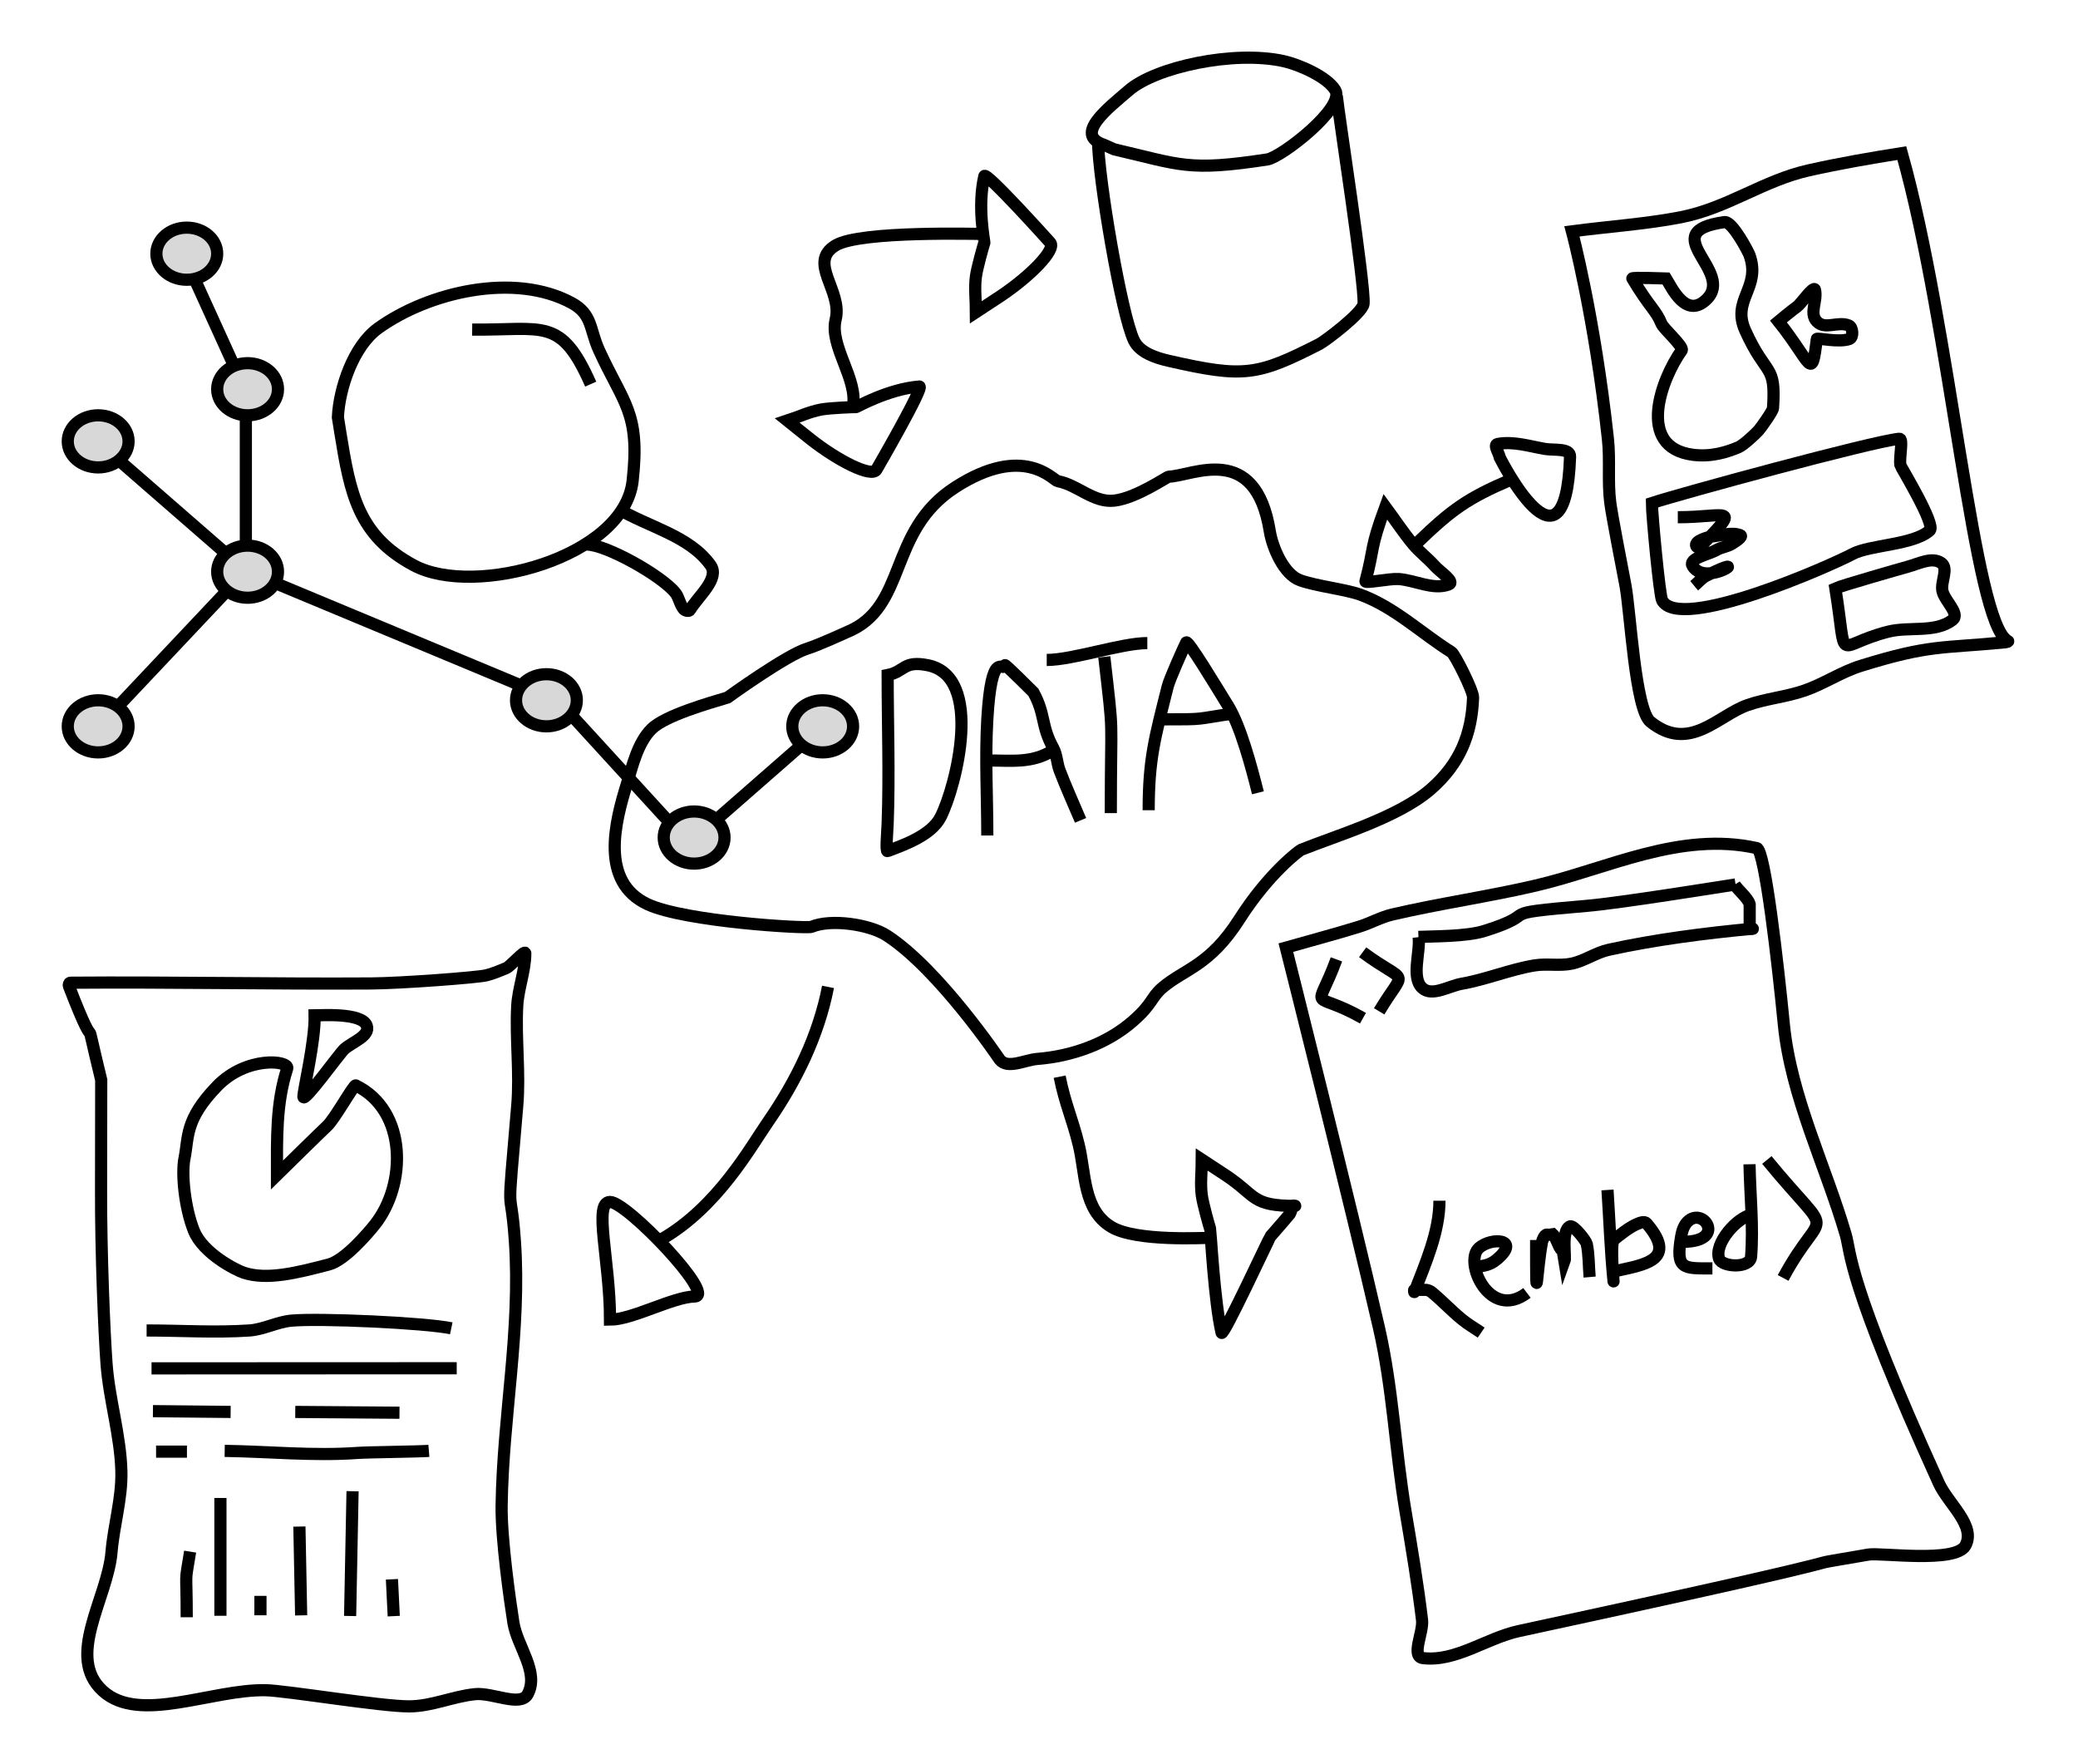 <?xml version="1.0" encoding="UTF-8"?>
<svg width="1196px" height="1015px" viewBox="0 0 1196 1015" version="1.1" xmlns="http://www.w3.org/2000/svg" xmlns:xlink="http://www.w3.org/1999/xlink" style="background: #FFFFFF;">
    <!-- Generator: Sketch 41.2 (35397) - http://www.bohemiancoding.com/sketch -->
    <title>roolit</title>
    <desc>Created with Sketch.</desc>
    <defs></defs>
    <g id="Page-1" stroke="none" stroke-width="1" fill="none" fill-rule="evenodd">
        <g id="data" transform="translate(353, 268)" stroke="#000000" stroke-width="7">
            <path d="M111.647,105.259 C117.769,103.407 134.188,95.867 134.188,95.867 C169.739,81.682 157.391,37.784 196.853,12.389 C236.315,-13.007 253.084,8.429 255.794,8.914 C267.206,10.953 276.418,21.547 288.455,20.09 C301.214,18.545 318.617,6.339 319.741,6.31 C333.259,5.965 369.498,-14.002 377.844,37.784 C379.376,47.293 385.97,62.64 395.324,65.967 C404.98,69.402 421.355,71.101 429.954,74.225 C449.505,81.326 465.269,96.605 482.421,107.299 C484.253,108.441 494.972,129.516 494.832,133.434 C494.093,154.051 487.532,171.426 470.306,186.318 C451.616,202.476 416.727,212.684 395.835,221.064 C394.963,221.414 377.333,234.31 360.255,261.118 C343.177,287.926 328.674,289.594 315.987,300.44 C309.369,306.098 310.698,309.456 299.078,319.633 C284.001,332.839 263.685,339.854 243.992,341.411 C236.821,341.978 226.932,347.429 222.416,341.832 C222.416,341.832 187.405,289.747 157.391,270.371 C147.383,263.91 125.211,260.679 114.085,265.382 C111.33,266.547 41.042,262.42 19.643,252.354 C-7.894,239.401 0.918,205.184 7.897,182.779 C10.963,172.936 14.025,159.38 22.055,151.467 C29.813,143.822 54.881,136.675 65.722,133.434 C65.722,133.434 99.673,108.881 111.647,105.259 Z" id="pilvi"></path>
            <path d="M157.89,205.905 C157.698,211.048 156.657,222.266 157.846,221.81 C166.86,218.346 182.979,212.898 188.416,202.122 C197.315,184.481 213.464,121.332 181.016,114.842 C166.784,111.996 167.815,118.517 157.89,120.479 C157.89,148.954 158.953,177.45 157.89,205.905 Z" id="Path-44"></path>
            <path d="M215.247,212.825 C215.247,190.559 213.963,168.256 215.247,146.026 C217.663,104.185 224.526,119.406 225.437,114.798 C225.556,114.192 241.798,130.441 241.798,130.441 C248.878,143.469 246.023,149.431 253.172,162.422 C255.339,166.361 255.288,171.185 256.877,175.391 C260.545,185.101 264.906,194.536 268.92,204.108" id="Path-45"></path>
            <path d="M214.577,169.643 C230.064,169.643 240.729,171.388 253.105,163.873" id="Path-46"></path>
            <path d="M249.449,111.797 C264.442,111.797 292.356,102.097 307.349,102.097" id="Path-47"></path>
            <path d="M286.331,199.945 C286.331,138.92 288.214,159.527 282.581,110.019" id="Path-48"></path>
            <path d="M308.125,198.284 C308.125,168.916 311.628,156.73 319.066,127.11 C320.142,122.825 327.804,105.697 329.747,101.728 C330.606,99.974 346.684,126.584 353.838,138.209 C360.992,149.834 367.245,173.236 370.998,188.247" id="Path-49"></path>
            <path d="M316.05,145.98 C341.972,145.98 333.465,145.985 357.572,142.499" id="Path-50"></path>
        </g>
        <g id="ilmiöntuntija" transform="translate(39, 131)" stroke-width="7" stroke="#000000">
            <g id="graph">
                <path d="M17.5,123.5 L102.5,197.5" id="Line" stroke-linecap="square"></path>
                <path d="M102.5,94.5 L102.5,197.5" id="Line" stroke-linecap="square"></path>
                <path d="M102.5,94.5 L67.5,17.5" id="Line-Copy" stroke-linecap="square"></path>
                <path d="M19.5,285.5 L102.5,197.5" id="Line" stroke-linecap="square"></path>
                <path d="M282.5,272.5 L102.5,197.5" id="Line" stroke-linecap="square"></path>
                <path d="M282.5,272.5 L357.5,354.5" id="Line" stroke-linecap="square"></path>
                <path d="M437.5,284.5 L357.5,354.5" id="Line" stroke-linecap="square"></path>
                <ellipse id="Oval" fill="#D8D8D8" cx="434.5" cy="287" rx="17.5" ry="15"></ellipse>
                <ellipse id="Oval" fill="#D8D8D8" cx="17.5" cy="123" rx="17.5" ry="15"></ellipse>
                <ellipse id="Oval-Copy" fill="#D8D8D8" cx="103.5" cy="93" rx="17.5" ry="15"></ellipse>
                <ellipse id="Oval-Copy-2" fill="#D8D8D8" cx="17.5" cy="287" rx="17.5" ry="15"></ellipse>
                <ellipse id="Oval" fill="#D8D8D8" cx="68.5" cy="15" rx="17.5" ry="15"></ellipse>
                <ellipse id="Oval" fill="#D8D8D8" cx="103.5" cy="198" rx="17.5" ry="15"></ellipse>
                <ellipse id="Oval" fill="#D8D8D8" cx="275.5" cy="272" rx="17.5" ry="15"></ellipse>
                <ellipse id="Oval" fill="#D8D8D8" cx="360.5" cy="351" rx="17.5" ry="15"></ellipse>
            </g>
            <g id="suurennuslasi" transform="translate(155, 34)">
                <path d="M0.474,75.167 C1.24,58.421 9.383,34.186 23.635,23.919 C52.639,3.025 102.029,-8.503 134.991,9.331 C147.048,15.854 145.313,24.51 150.689,36.345 C164.83,67.477 174.507,72.125 170.124,111.656 C165.234,155.765 79.279,179.162 44.185,160.363 C11.977,143.11 7.556,118.956 1.905,84.113 L0.474,75.167 Z" id="Path-3"></path>
                <path d="M143.745,148.38 C155.005,148.38 187.011,166.487 194.678,176.152 C196.874,178.92 197.257,182.879 199.551,185.568 C200.324,186.474 202.478,187.035 203.096,186.016 C208,177.923 220.442,167.891 214.919,160.208 C202.616,143.092 178.91,138.284 160.906,127.322" id="Path-4"></path>
                <path d="M77.765,24.672 C119.033,25.107 128.737,17.112 145.987,56.058" id="Path-5"></path>
            </g>
        </g>
        <g id="data-analyysi" transform="translate(39, 548)" stroke="#000000" stroke-width="7">
            <path d="M19.165,137.21 C19.062,172.899 20.995,218.904 22.316,236.786 C23.848,257.517 30.312,277.935 30.862,298.699 C31.275,314.283 26.484,329.678 25.188,345.229 C22.969,371.874 -1.664,405.544 20.32,425.25 C41.365,444.113 82.683,424.126 113.854,424.702 C125.649,424.921 180.639,434.123 196.739,433.999 C209.606,433.9 221.613,428.293 234.38,426.974 C244.414,425.937 260.65,434.565 264.72,426.974 C271.554,414.229 258.659,399.565 256.479,385.758 C254.441,372.853 249.441,337.486 249.71,318.504 C250.438,267.201 260.93,217.45 257.333,166.105 C254.754,129.3 252.404,161.552 258.689,88.465 C260.333,69.347 257.677,50.115 258.689,30.967 C259.228,20.761 263.339,10.773 263.332,0.558 C263.331,-1.618 254.687,8.153 252.523,9.062 C248.789,10.63 245.031,12.234 241.026,13.259 C235.791,14.598 191.469,17.861 174.704,17.968 C116.981,18.337 59.253,17.075 1.531,17.544 C0.726,17.55 0.392,18.753 0.634,19.382 C20.126,69.875 6.906,22.688 19.258,73.532 C19.258,73.532 19.186,129.657 19.165,137.21 Z" id="sivu"></path>
            <g id="piirakkadiagrammi" transform="translate(66, 36)">
                <path d="M54.414,92.199 C54.414,71.422 53.813,50.985 60.291,30.959 C61.811,26.261 36.964,23.52 20.007,41.01 C1.191,60.416 3.666,70.378 1.191,82.57 C-0.621,91.5 1.316,111.082 6.595,124.273 C11.874,137.465 30.938,146.994 35.304,148.435 C48.743,152.87 66.15,148.435 84.316,143.682 C93.583,141.257 106.936,125.515 110.701,120.794 C128.971,97.879 129.61,55.158 99.737,40.631 C98.653,40.104 87.497,60.185 83.291,63.995 C80.857,66.199 54.414,92.199 54.414,92.199 Z" id="piirakka"></path>
                <path d="M69.626,47.149 C69.626,51.212 90.429,22.172 93.225,19.707 C97.866,15.614 108.092,12.204 106.11,6.341 C103.482,-1.435 79.34,0.355 76.088,0.355 C76.395,15.351 69.626,43.085 69.626,47.149 Z" id="pala"></path>
            </g>
            <g id="teksti" transform="translate(45, 211)">
                <path d="M0.381,6.676 C20.084,6.676 39.833,8.011 59.491,6.676 C67.736,6.116 75.401,1.796 83.629,1.024 C99.744,-0.49 160.88,2.266 175.726,5.433" id="Path-9"></path>
                <path d="M3.215,28.479 C61.765,28.455 120.315,28.432 178.865,28.409" id="Path-10"></path>
                <path d="M4.026,53.101 L48.741,53.549" id="Path-11"></path>
                <path d="M85.937,53.558 L145.923,54.007" id="Path-12"></path>
                <polyline id="Path-13" points="5.827 76.404 13.674 76.404 21.307 76.404 23.153 76.404 23.597 76.404"></polyline>
                <path d="M45.32,75.961 C70.905,76.347 96.556,78.985 122.077,77.119 C127.55,76.719 157.577,76.404 162.845,75.961" id="Path-14"></path>
            </g>
            <g id="pylväsdiagrammi" transform="translate(68, 310)">
                <path d="M0.467,72.723 C0.467,42.989 -0.895,55.523 2.426,34.953" id="Path-15"></path>
                <path d="M19.864,71.866 L19.864,4.071" id="Path-16"></path>
                <path d="M42.902,71.578 L42.902,60.406" id="Path-17"></path>
                <path d="M66.329,71.626 L65.321,20.517" id="Path-18"></path>
                <path d="M94.513,71.985 L95.917,0.182" id="Path-19"></path>
                <path d="M119.622,72.066 L118.581,50.864" id="Path-20"></path>
            </g>
            <g id="nuoli" transform="translate(307, 19)">
                <path d="M130.567,0.958 C125.135,28.924 112.296,55.158 95.995,78.695 C86.017,93.102 67.092,127.544 34.836,146.136" id="Path-6"></path>
                <path d="M5.101,124.707 C-4.642,124.707 5.101,158.579 5.101,192.451 C17.895,192.451 41.272,179.371 53.833,179.108 C66.393,178.845 14.843,124.707 5.101,124.707 Z" id="Path-7"></path>
            </g>
        </g>
        <g id="data-editori" transform="translate(785, 88)" stroke="#000000" stroke-width="7">
            <g id="editori" transform="translate(119, 0)">
                <path d="M21.451,164.697 C22.764,176.787 21.254,189.042 22.769,201.084 C23.748,208.867 29.969,240.589 31.523,248.831 C34.371,263.932 37.122,320.309 45.916,327.388 C68.228,345.349 84.623,323.872 101.643,317.835 C112.34,314.041 123.903,313.112 134.627,309.397 C145.792,305.529 155.806,298.656 167.093,295.16 C206.956,282.808 212.89,285.242 250.493,281.594 C250.963,281.548 252.181,281.162 251.758,280.953 C231.921,271.138 218.93,100.872 190.598,0.114 C172.642,2.949 154.712,6.064 136.974,10.04 C110.823,15.903 90.304,31.748 63.463,37.012 C43.834,40.862 20.558,42.492 0.731,45.132 C0.731,45.132 13.708,93.4 21.451,164.697 Z" id="Path-36"></path>
                <path d="M54.904,72.257 C58.328,77.829 66.346,95.457 78.003,84.48 C95.393,68.106 47.363,45.524 88.539,39.811 C93.065,39.183 102.327,57.053 102.962,58.856 C109.651,77.833 92.394,84.363 100.51,102.297 C112.8,129.453 118.196,120.866 116.462,146.879 C116.342,148.681 109.363,158.354 108.163,159.703 C106.217,161.891 99.32,168.248 96.621,169.383 C90.067,172.141 80.935,175.115 70.211,173.702 C37.34,169.369 52.288,129.825 63.893,113.643 C65.342,111.622 53.459,101.193 52.288,98.343 C48.941,90.196 45.783,89.427 35.495,72.257 C35.056,71.524 54.904,72.257 54.904,72.257 Z" id="Path-37"></path>
                <path d="M52.616,257.442 C62.532,276.292 150.255,237.258 162.248,230.83 C172.085,225.558 197.458,225.653 206.712,217.233 C210.319,213.951 189.926,180.554 189.797,179.802 C188.971,174.947 191.704,164.241 189.104,164.503 C173.101,166.118 62.549,196.256 46.747,201.49 C46.747,207.852 51.13,254.617 52.616,257.442 Z" id="Path-38"></path>
                <path d="M182.632,275.55 C194.8,272.439 209.669,276.393 219.707,268.836 C224.449,265.266 215.083,257.804 213.947,251.974 C212.927,246.742 217.653,239.073 213.307,235.997 C208.098,232.31 200.429,236.352 194.282,238.057 C190.872,239.002 155.553,249.087 152.36,250.616 C159.587,295.845 151.184,283.589 182.632,275.55 Z" id="Path-39"></path>
            </g>
            <g id="nuoli" transform="translate(0, 167)">
                <path d="M0.9,79.512 C0.53,80.901 14.984,77.861 19.951,78.221 C29.58,78.921 39.656,84.669 48.739,81.397 C52.917,79.891 43.71,74.048 40.771,70.72 C36.934,66.375 32.176,62.888 28.465,58.436 C22.677,51.494 17.72,43.899 12.348,36.631 C3.244,61.313 6.223,59.514 0.9,79.512 Z" id="Path-2"></path>
                <path d="M118.659,7.778 C118.829,2.745 109.174,4.222 104.213,3.358 C95.215,1.79 85.932,-1.199 76.96,0.513 C74.371,1.007 77.792,5.718 78.209,8.32 C78.209,8.32 116.096,83.973 118.659,7.778 Z" id="Path-41"></path>
                <path d="M31,57.079 C50.582,38.253 59.576,31.719 84.693,21" id="Path-42"></path>
            </g>
            <path d="M180.667,209.657 C208.019,209.657 217.037,202.632 196.506,223.593 C195.142,224.986 192.237,228.073 191.343,226.341 C189.681,223.12 199.184,220.852 200.228,220.749 C205.638,220.212 211.408,218.084 216.519,219.941 C218.675,220.724 213.744,223.73 211.804,224.956 C209.122,226.651 205.718,226.914 202.97,228.502 C198.173,231.274 186.212,233.36 189.302,237.959 C197.647,250.379 225.48,228.868 197.06,243.357 C194.374,244.726 192.405,247.19 190.078,249.106" id="Path-40"></path>
            <path d="M238.609,97.005 C257.743,120.972 257.585,132.308 260.682,107.058 C260.775,106.297 273.605,109.284 279.462,107.058 C281.882,106.138 281.473,100.274 279.074,99.3 C272.702,96.712 265.411,101.999 260.682,97.005 C256.14,92.209 261.159,85.162 259.606,78.742 C258.97,76.114 251.269,87.097 249.521,88.324 C246.312,90.577 238.609,97.005 238.609,97.005 Z" id="Path-43"></path>
        </g>
        <g id="tiedon-tuottaja" transform="translate(453, 33)" stroke="#000000" stroke-width="7">
            <g id="tietokanta" transform="translate(175, 0)">
                <path d="M13.267,52.932 C51.583,61.812 55.649,65.773 101.397,58.756 C109.582,57.5 146.486,28.853 140.519,18.915 C135.793,11.045 119.44,4.105 110.862,2.199 C81.943,-4.226 37.05,5.747 21.798,18.915 C9.774,29.296 -10.205,44.448 7.261,50.267 L13.267,52.932 Z" id="Path-34"></path>
                <path d="M4.01,48.315 C4.01,68.778 17.46,148.353 24.693,163.024 C28.107,169.949 37.196,172.941 44.725,174.663 C87.988,184.555 95.763,183.174 131.399,164.985 C134.647,163.327 156.284,147.037 156.8,141.849 C157.81,131.71 142.337,32.108 141.376,22.077" id="Path-35"></path>
            </g>
            <g id="nuoli" transform="translate(76, 159.5) scale(1, -1) translate(-76, -159.5) translate(0, 68)">
                <path d="M37.862,49.852 C41.036,65.725 24.203,84.771 27.974,100.175 C32.045,116.804 11.589,132.972 27.974,142.803 C42.329,151.416 111.071,149.25 113.117,149.382" id="Path-32"></path>
                <path d="M22.649,-5.542 C22.649,1.353 21.714,8.311 22.649,15.142 C23.346,20.234 26.989,32.997 27.485,34.485 C27.65,34.98 23.336,55.098 27.485,72.792 C28.209,75.882 64.645,35.365 65.418,34.485 C68.893,30.528 54.132,15.308 36.684,3.676 C34.206,2.025 22.649,-5.542 22.649,-5.542 Z" id="Path-33" transform="translate(44.081, 33.709) rotate(-72) translate(-44.081, -33.709) "></path>
                <path d="M108.708,104.313 C108.708,111.208 107.773,118.166 108.708,124.997 C109.405,130.089 113.048,142.852 113.544,144.34 C113.709,144.835 109.395,164.953 113.544,182.647 C114.268,185.737 150.703,145.22 151.476,144.34 C154.952,140.383 140.191,125.163 122.743,113.531 C120.265,111.88 108.708,104.313 108.708,104.313 Z" id="Path-33"></path>
            </g>
        </g>
        <g id="julkaisujärjestelmä" transform="translate(609, 485)" stroke="#000000" stroke-width="7">
            <g id="browser" transform="translate(131, 0)">
                <path d="M29.19,67.111 C17.23,99.578 13.9,83.682 44.468,100.959" id="Path-21"></path>
                <path d="M44.276,63.005 C70.813,82.634 69.376,70.949 53.782,97.02" id="Path-22"></path>
                <path d="M76.494,54.289 C77.549,63.065 72.079,77.603 78.584,83.588 C84.203,88.757 93.834,82.424 101.359,81.125 C115.315,78.716 129.734,72.711 143.404,70.557 C150.402,69.455 157.7,71.015 164.632,69.553 C172.008,67.998 178.449,63.248 185.808,61.615 C212.3,55.739 241.729,51.987 268.847,49.446 C269.448,49.389 267.182,50.031 267.037,49.446 L267.037,35.428 C266.17,31.925 260.28,27.189 258.367,24.129" id="Path-23"></path>
                <path d="M76.411,54.18 C85.038,53.79 103.926,53.99 114.16,50.808 C149.877,39.706 115.876,41.209 173.434,36.296 C192.393,34.678 250.122,25.33 258.908,23.996" id="Path-24"></path>
                <path d="M53.622,278.933 C61.654,313.932 63.03,349.632 68.968,384.883 C72.463,405.63 75.951,426.393 78.461,447.281 C79.334,454.552 71.828,468.408 79.103,469.239 C98.074,471.407 115.559,457.683 134.223,453.654 C376.174,401.423 274.499,420.182 335.385,409.637 C342.409,408.42 385.55,414.721 391.178,404.488 C397.45,393.086 381.287,380.408 375.902,368.562 C322.723,251.569 325.413,236.147 322.331,225.602 C310.732,185.912 290.775,146.087 286.699,104.569 C283.239,69.32 275.785,4.112 271.144,3.078 C226.911,-6.775 185.345,14.923 143.994,24.595 C116.649,30.991 88.763,34.905 61.411,41.273 C54.846,42.801 48.863,46.238 42.426,48.241 C28.411,52.601 14.202,56.314 0.09,60.35 C0.09,60.35 37.524,208.786 53.622,278.933 Z" id="Path-8"></path>
            </g>
            <g id="embed" transform="translate(204, 182)">
                <path d="M15.486,24 C15.486,42.006 7.411,60.053 1.072,76.554 C0.922,76.946 0.656,75.236 1.072,75.293 L7.794,75.293 C8.964,75.456 10.144,75.928 11.055,76.679 C17.087,81.65 22.44,87.411 28.495,92.353 C31.94,95.165 35.83,97.381 39.498,99.895" id="Path-25"></path>
                <path d="M203.924,0.558 C244.243,49.667 236.727,24.685 213.287,68.442" id="Path-26"></path>
                <path d="M33.882,62.555 C40.3,61.374 43.888,61.77 48.826,57.514 C62.333,45.869 45.372,44.919 38.258,51.167 C29.177,59.143 44.401,93.336 65.845,77.059" id="Path-27"></path>
                <path d="M71.127,46.626 C71.127,91.608 71.298,64.586 74.483,47.916 C74.818,46.163 76.486,42.511 77.804,43.715 L80.709,43.295 C83.119,45.495 85.077,54.452 86.211,51.392 L87.456,58.999 C88.451,56.315 85.38,41.156 90.642,38.754 C92.65,37.837 99.882,47.047 100.26,48.856 C101.564,55.109 101.367,61.583 101.92,67.946" id="Path-28"></path>
                <path d="M112.198,17.808 C113.317,34.892 113.919,52.019 115.554,69.062 C116.211,75.915 114.122,55.221 115.134,48.411 C115.442,46.339 117.671,45.016 119.32,43.725 C122.384,41.326 125.587,38.99 129.153,37.433 C130.849,36.692 133.484,35.609 134.689,37.013 C154.544,60.14 129.596,61.047 113.243,65.386" id="Path-29"></path>
                <path d="M155.66,47.646 C180.974,47.646 167.475,27.107 158.341,36.013 C156.073,38.224 155.091,41.608 154.56,44.73 C151.299,63.89 155.996,62.935 172.584,62.935" id="Path-30"></path>
                <path d="M195.311,31.992 C186.859,33.49 173.401,48.515 176.441,57.409 C178.094,62.246 194.307,63.17 194.851,56.178 C196.224,38.509 194.247,20.739 193.945,3.019" id="Path-31"></path>
            </g>
            <g id="nuoli" transform="translate(0, 134)">
                <path d="M0.887,0.617 C4.062,16.489 8.09,24.408 11.862,39.812 C15.933,56.441 14.29,77.279 30.676,87.111 C45.03,95.723 85.071,93.25 87.117,93.382" id="Path-32"></path>
                <path d="M82.708,48.313 C82.708,55.208 81.773,62.166 82.708,68.997 C83.405,74.089 87.048,86.852 87.544,88.34 C87.709,88.835 89.931,130.279 94.079,147.973 C94.804,151.063 121.527,93.319 122.3,92.439 C125.775,88.482 132.987,80.181 133.274,79.745 C134.193,78.35 134.842,74.985 134.842,74.985 C135.13,74.548 136.933,74.985 136.41,74.985 C111.235,74.985 114.191,69.163 96.743,57.531 C94.265,55.88 82.708,48.313 82.708,48.313 Z" id="Path-33"></path>
            </g>
        </g>
    </g>
</svg>